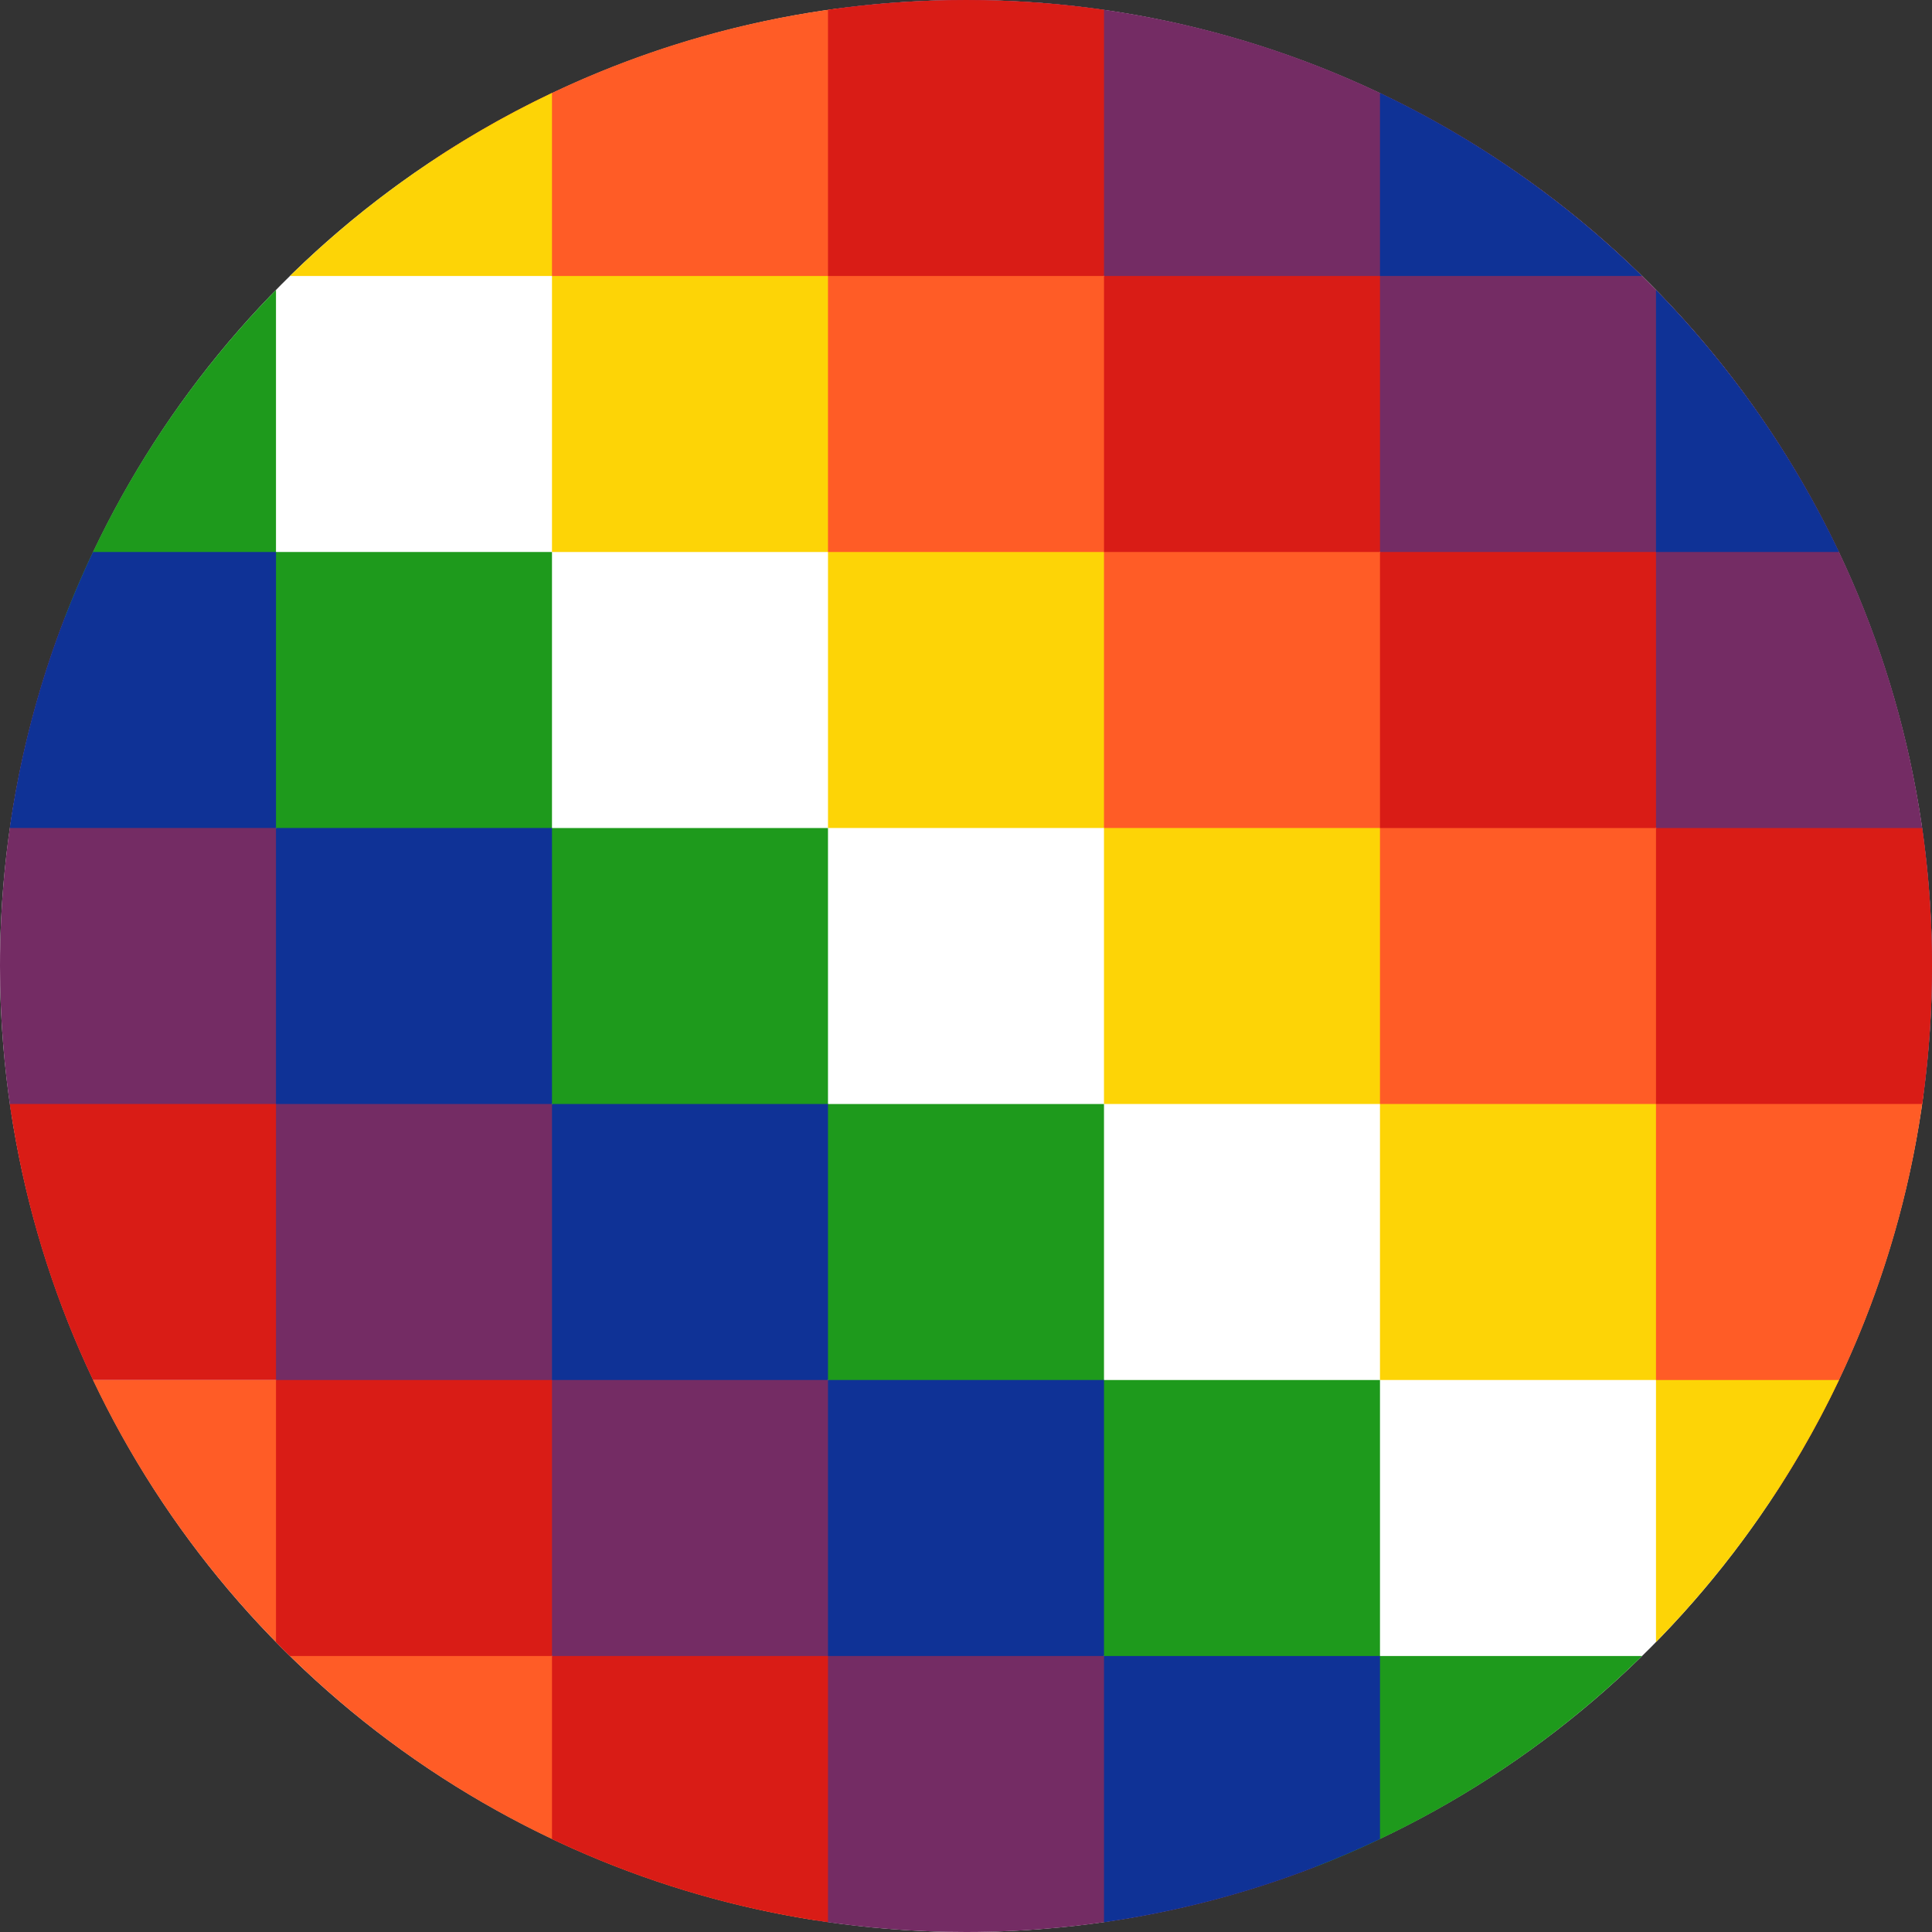 <svg width="120" height="120" viewBox="0 0 120 120" fill="none" xmlns="http://www.w3.org/2000/svg">
<rect x="0" y="0" width="120" height="120" fill="#333333" stroke="none"/>
<g clip-path="url(#clip0_409_7969)">
<circle cx="60" cy="60" r="60" fill="white"/>
<path d="M119.466 68.038C119.818 65.409 120 62.725 120 60C120 26.863 93.137 0 60 0C57.275 0 54.591 0.182 51.962 0.534L119.466 68.038Z" fill="#742C64"/>
<path d="M81.678 115.964L4.036 38.322C1.43 45.045 0 52.356 0 60C0 63.158 0.244 66.259 0.714 69.286L50.714 119.286C53.741 119.756 56.842 120 60 120C67.644 120 74.955 118.57 81.678 115.964Z" fill="#742C64"/>
<path d="M51.962 0.534L119.466 68.038C118.244 77.162 114.972 85.638 110.127 92.985L27.015 9.872C34.362 5.028 42.837 1.755 51.962 0.534Z" fill="#FF5C26"/>
<path d="M50.714 119.286L17.142 85.714H5.773C14.133 103.311 30.804 116.193 50.714 119.286Z" fill="#FF5C26"/>
<path d="M18.008 17.143C22.738 12.508 28.233 8.649 34.285 5.774V17.143H18.008Z" fill="#FDD406"/>
<path d="M51.428 34.286H34.285V17.143H51.428V34.286Z" fill="#FDD406"/>
<path d="M68.57 51.428H51.428V34.286H68.57V51.428Z" fill="#FDD406"/>
<path d="M85.713 68.571H102.856V85.714H85.713V68.571Z" fill="#FDD406"/>
<path d="M114.225 85.714H102.856V101.991C107.492 97.261 111.35 91.766 114.225 85.714Z" fill="#FDD406"/>
<path d="M85.713 68.571H68.57V51.428H85.713V68.571Z" fill="#FDD406"/>
<path d="M17.142 18.009V34.286H34.285V51.429H51.428V68.572H68.571V85.714H85.714V102.857H101.991C96.229 108.503 89.334 112.997 81.678 115.964L4.035 38.322C7.003 30.666 11.496 23.77 17.142 18.009Z" fill="#1E9A1C"/>
<path d="M0.607 51.428C1.473 45.376 3.242 39.615 5.774 34.286H17.143V51.428H0.607Z" fill="#0F3296"/>
<path d="M34.285 68.571H17.143V51.428H34.285V68.571Z" fill="#0F3296"/>
<path d="M51.428 85.714H34.285V68.571H51.428V85.714Z" fill="#0F3296"/>
<path d="M51.428 85.714H68.571V102.857H51.428V85.714Z" fill="#0F3296"/>
<path d="M85.714 114.226V102.857H68.571V119.392C74.624 118.527 80.385 116.757 85.714 114.226Z" fill="#0F3296"/>
<path d="M85.714 5.774C91.766 8.649 97.261 12.508 101.991 17.143H85.714V5.774Z" fill="#0F3296"/>
<path d="M102.857 18.009V34.286H114.226C111.351 28.233 107.492 22.739 102.857 18.009Z" fill="#0F3296"/>
<path d="M119.392 68.571C119.793 65.772 120 62.91 120 60C120 57.09 119.793 54.228 119.392 51.429H102.857V34.286H85.714V17.143H68.571V0.608C65.772 0.207 62.91 0 60 0C57.09 0 54.228 0.207 51.428 0.608V17.143H68.571V34.286H85.714V51.429H102.857V68.571H119.392Z" fill="#D91C16"/>
<path d="M51.428 119.392V102.857H34.285V85.714H17.143V68.571H0.607C1.473 74.624 3.242 80.385 5.774 85.714H17.143V101.991C17.428 102.283 17.717 102.571 18.009 102.857H34.285V114.226C39.614 116.758 45.376 118.527 51.428 119.392Z" fill="#D91C16"/>
</g>
<defs>
<clipPath id="clip0_409_7969">
<rect width="120" height="120" fill="white"/>
</clipPath>
</defs>
</svg>
